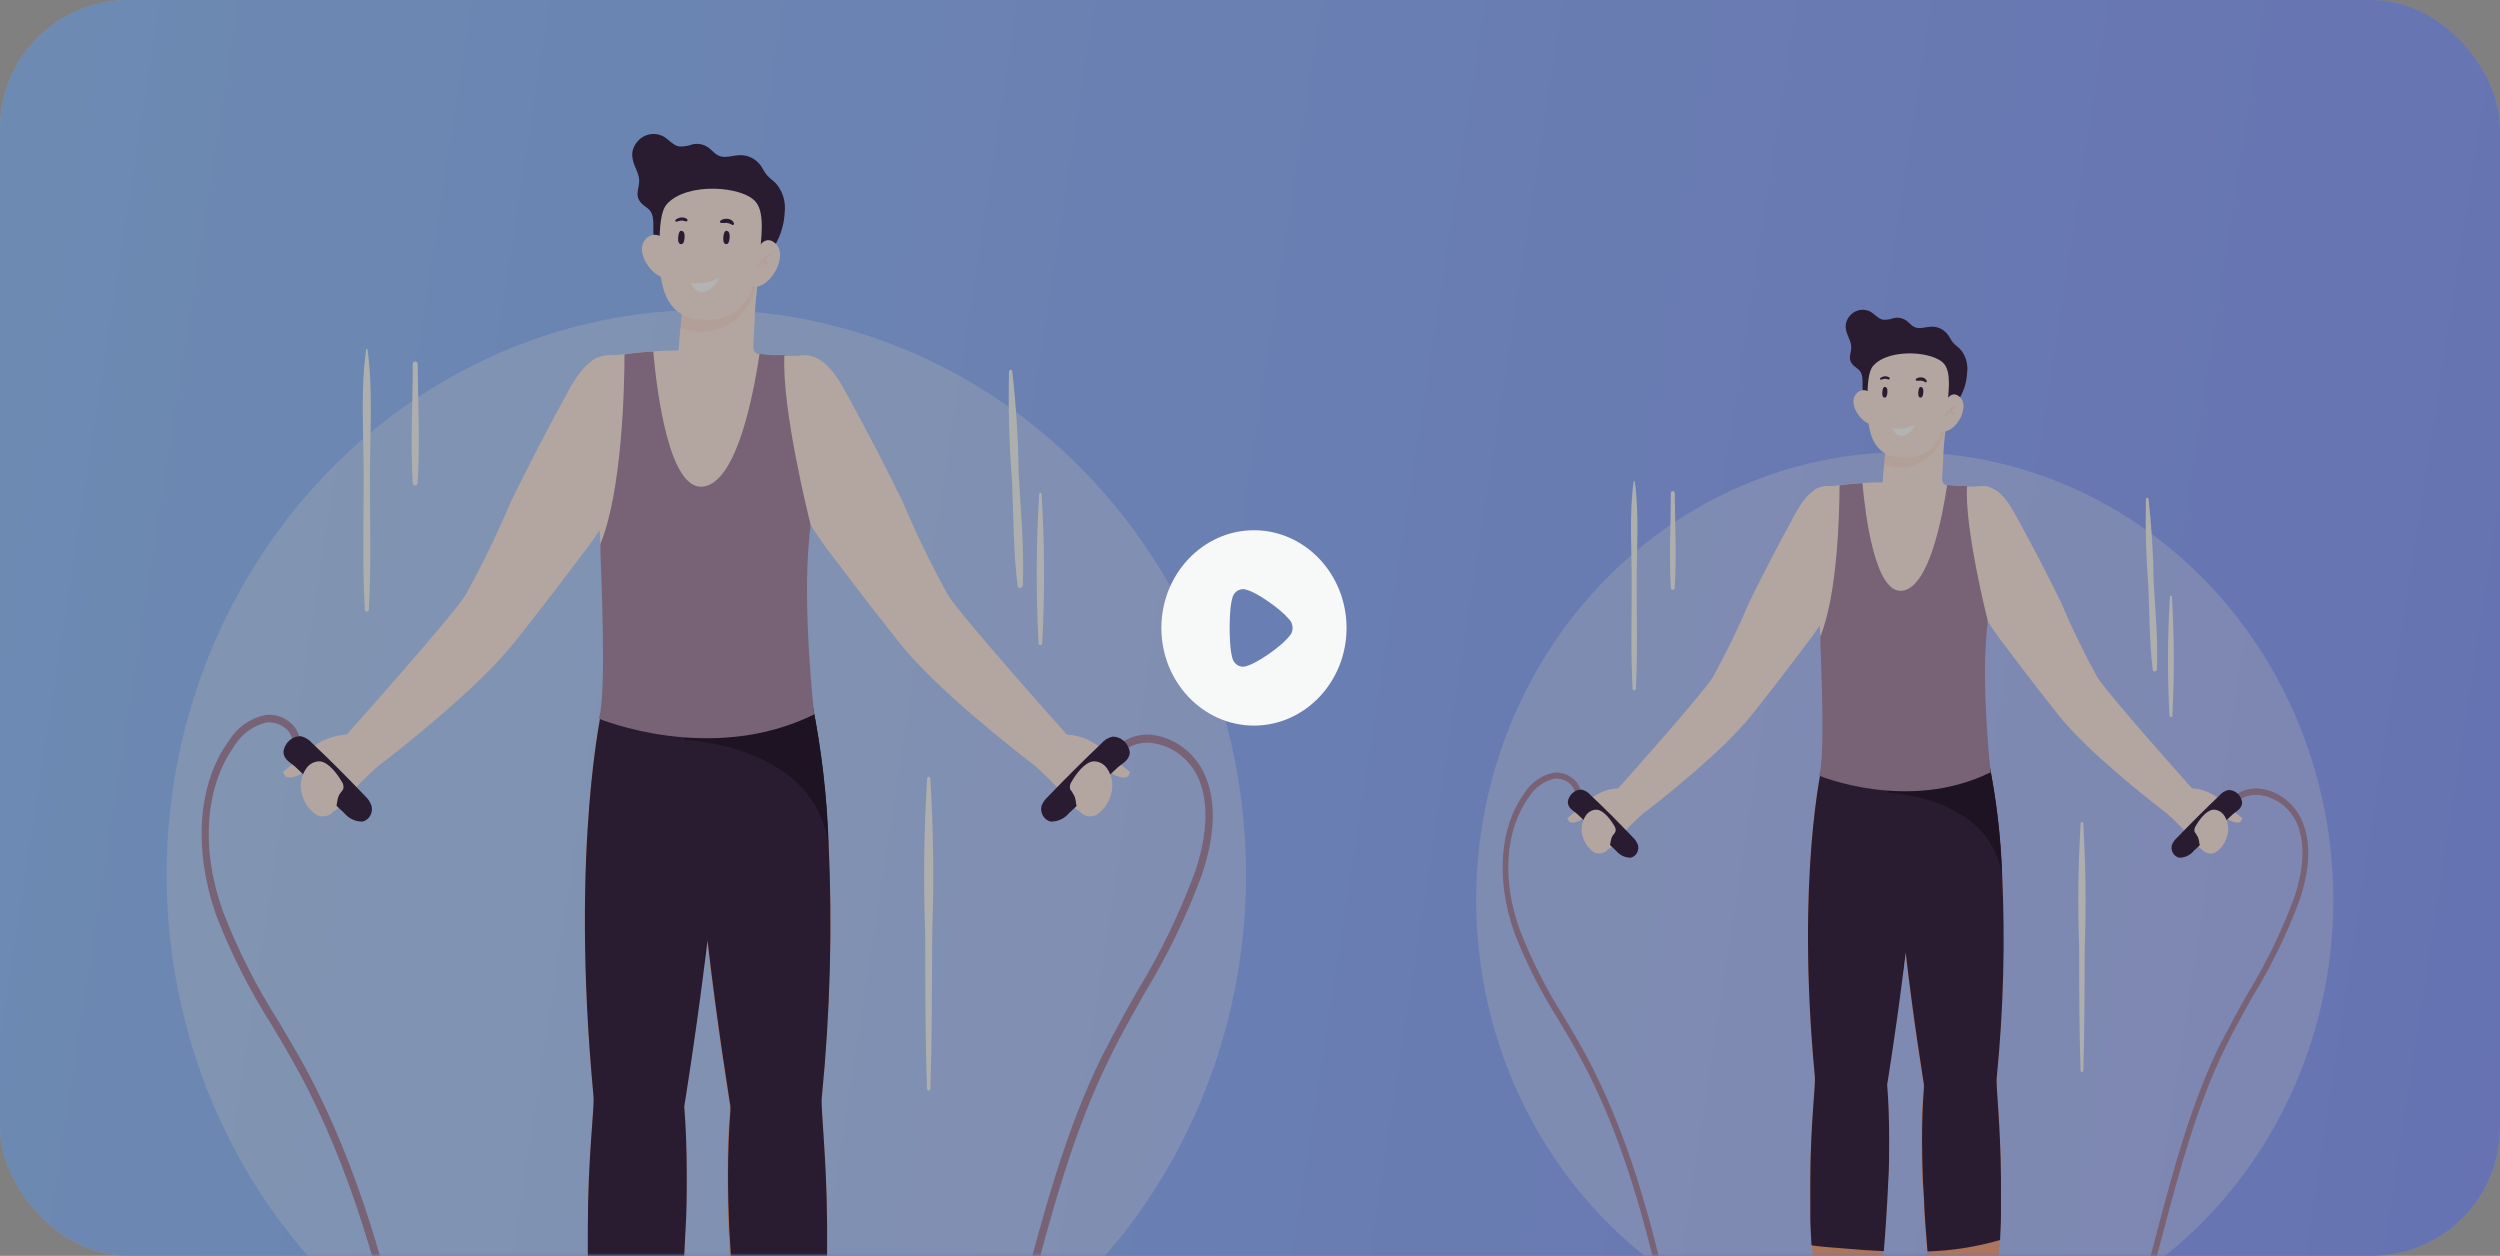 <svg width="428" height="215" viewBox="0 0 428 215" fill="none" xmlns="http://www.w3.org/2000/svg">
<rect x="0" y="0" width="428" height="215" fill="#808080" stroke="none"/>
<rect width="428" height="215" rx="22" fill="url(#paint0_linear_909_3158)"/>
<mask id="mask0_909_3158" style="mask-type:alpha" maskUnits="userSpaceOnUse" x="0" y="0" width="428" height="215">
<rect width="428" height="215" rx="22" fill="white"/>
</mask>
<g mask="url(#mask0_909_3158)">
<ellipse opacity="0.3" cx="120.927" cy="149.783" rx="92.394" ry="96.75" fill="white"/>
<path d="M118.241 282.599C114.321 282.607 110.413 282.17 106.582 281.298C99.886 279.849 93.579 276.856 88.115 272.533C82.651 268.21 78.165 262.665 74.982 256.298C72.455 250.342 70.579 244.103 69.388 237.702L69.113 236.483C65.187 218.88 60.241 200.265 51.114 183.446C49.642 180.74 48.033 178.033 46.482 175.43C42.731 169.535 39.555 163.257 37.002 156.69C33.077 145.43 33.803 134.232 39.161 126.855C39.867 125.71 40.786 124.725 41.861 123.962C42.937 123.199 44.149 122.672 45.422 122.413C46.199 122.315 46.986 122.385 47.736 122.619C48.485 122.854 49.181 123.248 49.78 123.777C50.247 124.169 50.63 124.661 50.904 125.22C51.178 125.779 51.337 126.393 51.37 127.021H50.094C50.063 126.583 49.946 126.156 49.75 125.768C49.554 125.381 49.283 125.04 48.956 124.769C48.489 124.361 47.951 124.056 47.371 123.872C46.791 123.687 46.182 123.627 45.58 123.694C43.368 124.225 41.436 125.63 40.182 127.62C35.098 134.665 34.294 145.347 38.219 156.174C40.75 162.693 43.907 168.924 47.64 174.769C49.191 177.393 50.8 180.099 52.292 182.826C61.439 199.769 66.444 218.488 70.369 236.194L70.644 237.413C71.81 243.708 73.654 249.843 76.14 255.698C79.233 261.886 83.594 267.274 88.906 271.472C94.218 275.67 100.349 278.574 106.857 279.975C120.016 282.72 133.67 280.772 145.66 274.438C150.461 272.186 154.796 268.964 158.418 264.955C162.103 260.26 164.943 254.896 166.799 249.128C170.077 240.079 172.687 230.533 175.043 221.339C178.674 207.62 182.423 193.426 188.782 180.574C190.745 176.814 192.708 173.116 194.788 169.541C198.684 163.126 201.971 156.324 204.602 149.231C206.859 142.496 206.957 136.835 204.916 132.703C204.199 131.325 203.204 130.129 202 129.201C200.796 128.273 199.412 127.634 197.948 127.331C196.926 127.076 195.861 127.076 194.839 127.331C193.817 127.586 192.865 128.088 192.06 128.798L191.216 127.785C192.163 126.932 193.286 126.324 194.495 126.008C195.705 125.693 196.968 125.678 198.184 125.967C199.845 126.328 201.41 127.071 202.767 128.142C204.125 129.214 205.24 130.587 206.035 132.165C208.253 136.711 208.154 142.62 205.779 149.727C203.121 156.909 199.781 163.79 195.809 170.265C193.846 173.839 191.687 177.517 189.92 181.236C183.64 193.963 179.91 208.095 176.299 221.731C173.845 230.988 171.314 240.554 167.996 249.645C166.099 255.572 163.185 261.083 159.4 265.905C155.658 270.042 151.184 273.369 146.23 275.698C137.506 280.168 127.943 282.526 118.241 282.599Z" fill="#AB8DA8"/>
<path d="M132.647 42.021C133.662 40.325 134.243 38.382 134.335 36.38C134.446 35.481 134.368 34.568 134.107 33.704C133.846 32.84 133.408 32.047 132.824 31.38C132.333 30.884 131.725 30.492 131.273 29.955C130.822 29.417 130.606 28.86 130.233 28.343C129.829 27.789 129.308 27.34 128.713 27.032C128.117 26.724 127.462 26.564 126.798 26.566C125.444 26.566 124.011 27.227 122.873 26.566C122.166 26.194 121.695 25.451 120.91 25.037C120.171 24.641 119.323 24.532 118.515 24.727C117.809 24.986 117.064 25.106 116.317 25.079C115.257 24.913 114.531 23.922 113.589 23.364C113.104 23.103 112.572 22.957 112.028 22.936C111.485 22.915 110.943 23.019 110.442 23.242C109.941 23.464 109.492 23.799 109.127 24.224C108.762 24.648 108.489 25.151 108.329 25.698C108.201 26.22 108.201 26.768 108.329 27.289C108.545 28.55 109.369 29.562 109.428 30.822C109.487 32.083 108.76 33.178 109.428 34.293C110.095 35.409 111.076 35.45 111.548 36.504C112.176 37.93 111.548 39.789 112.117 41.318C112.411 42.289 112.568 43.674 113.432 44.293C114.629 45.161 117.24 44.438 118.672 44.293L124.227 43.818C126.68 43.57 129.703 43.818 131.921 42.537C132.189 42.409 132.434 42.234 132.647 42.021Z" fill="#3B2645"/>
<path d="M113.805 41.112C113.61 40.83 113.355 40.601 113.06 40.443C112.765 40.285 112.438 40.202 112.107 40.202C111.776 40.202 111.45 40.285 111.155 40.443C110.86 40.601 110.604 40.83 110.409 41.112C108.702 43.178 111.587 47.31 113.805 47.558C113.934 45.411 113.934 43.258 113.805 41.112Z" fill="#FFEDE5"/>
<path d="M141.382 75.719C140.864 79.199 140.17 82.648 139.301 86.05C139.164 86.69 139.046 87.31 138.967 87.909C138.889 88.508 138.81 88.963 138.712 89.727C138.712 89.872 138.712 90.037 138.712 90.182C138.712 90.678 138.575 91.194 138.516 91.752L136.043 116.029C120.675 120.471 104.639 116.029 104.639 116.029C104.639 116.029 104.639 115.719 104.639 115.12C104.384 112.372 103.599 103.632 102.814 93.777C102.814 93.777 102.814 93.632 102.814 93.57C102.821 93.419 102.821 93.267 102.814 93.116C102.48 88.984 102.166 84.603 101.911 80.43C101.44 73.178 101.145 66.484 101.204 62.331C101.204 60.802 104.6 60.967 106.916 60.636C108.623 60.389 110.37 60.223 111.881 60.141C113.393 60.058 114.531 60.017 115.297 60.017H116.16C116.16 60.017 116.357 57.641 116.357 57.62L116.886 51.793C117.144 51.863 117.407 51.912 117.672 51.938C118.157 52.034 118.65 52.089 119.144 52.103C119.791 52.103 120.4 52.103 120.969 52.103L121.813 52H122.304C122.853 51.897 123.383 51.773 123.874 51.628C124.365 51.483 124.522 51.422 124.836 51.318C126.27 50.834 127.631 50.139 128.879 49.252L129.056 49.128L129.389 48.859L129.625 48.674C129.625 48.963 129.625 49.087 129.625 49.211C129.468 50.574 129.291 52.31 129.213 54.025C129.213 55.223 129.095 56.401 129.056 57.413C129.016 58.426 128.702 59.893 129.389 60.409C129.634 60.554 129.899 60.659 130.174 60.719C131.252 60.898 132.342 60.974 133.432 60.946C133.766 60.946 134.1 60.946 134.433 60.946C135.27 60.895 136.109 60.895 136.946 60.946C137.531 60.944 138.11 61.066 138.649 61.304C139.189 61.542 139.677 61.891 140.086 62.331C140.595 63.106 140.918 63.999 141.028 64.934L141.264 66.628C141.637 69.643 141.677 72.694 141.382 75.719Z" fill="#FFEDE5"/>
<path d="M129.546 48.529C129.281 50.007 128.707 51.406 127.867 52.623C127.027 53.841 125.941 54.847 124.688 55.57C123.434 56.293 122.044 56.715 120.617 56.805C119.19 56.895 117.762 56.651 116.435 56.091L116.808 51.814C119.031 52.265 121.32 52.205 123.519 51.638C125.717 51.071 127.773 50.011 129.546 48.529Z" fill="#E0855C" fill-opacity="0.1"/>
<path d="M114.197 34.913C113.059 36.153 112.961 38.921 112.882 41.979C112.588 51.277 115.237 54.169 119.732 54.686C124.227 55.202 128.957 53.364 129.919 44.769C130.41 40.45 130.92 36.504 129.428 34.624C127.289 31.855 117.652 31.111 114.197 34.913Z" fill="#FFEDE5"/>
<path d="M129.252 43.508C129.252 43.508 130.626 39.665 132.804 41.711C134.983 43.756 131.98 49.562 128.643 49.128C128.683 49.128 128.231 44.831 129.252 43.508Z" fill="#FFEDE5"/>
<path d="M131.843 43.467C131.328 43.636 130.866 43.951 130.508 44.376C130.103 44.732 129.775 45.176 129.547 45.678C129.547 45.822 129.684 45.926 129.782 45.822C130.059 45.534 130.321 45.23 130.567 44.913C130.746 45.121 130.968 45.283 131.215 45.388C131.411 45.388 131.568 45.202 131.49 45.037C131.354 44.818 131.173 44.635 130.96 44.5C131.326 44.253 131.674 43.977 132 43.673C132.006 43.649 132.007 43.623 132.001 43.597C131.996 43.572 131.986 43.549 131.971 43.529C131.955 43.509 131.936 43.493 131.914 43.482C131.892 43.471 131.867 43.466 131.843 43.467Z" fill="#E0855C" fill-opacity="0.1"/>
<path d="M116.749 41.773C116.749 41.773 115.984 42.062 116.101 40.636C116.219 39.211 116.749 39.541 116.749 39.541C116.749 39.541 117.279 39.541 117.2 40.657C117.122 41.773 116.749 41.773 116.749 41.773Z" fill="#3B2645"/>
<path d="M124.463 41.773C124.463 41.773 123.717 42.062 123.835 40.636C123.953 39.211 124.463 39.541 124.463 39.541C124.463 39.541 124.993 39.541 124.914 40.657C124.836 41.773 124.463 41.773 124.463 41.773Z" fill="#3B2645"/>
<path d="M117.574 37.455C117.266 37.271 116.91 37.194 116.558 37.234C116.205 37.275 115.874 37.432 115.611 37.682C115.598 37.71 115.592 37.741 115.593 37.773C115.594 37.804 115.603 37.835 115.619 37.862C115.635 37.889 115.657 37.911 115.683 37.926C115.709 37.942 115.738 37.95 115.768 37.95C116.043 37.95 116.279 37.785 116.553 37.764C116.841 37.75 117.129 37.799 117.397 37.909C117.652 37.992 117.829 37.578 117.574 37.455Z" fill="#3B2645"/>
<path d="M125.621 38.157C125.307 37.331 123.953 37.269 123.364 37.765C123.335 37.788 123.312 37.818 123.296 37.852C123.28 37.886 123.272 37.923 123.272 37.961C123.272 37.999 123.28 38.036 123.296 38.07C123.312 38.104 123.335 38.134 123.364 38.157C123.716 38.188 124.071 38.188 124.424 38.157C124.709 38.206 124.986 38.296 125.248 38.426C125.282 38.478 125.334 38.514 125.393 38.525C125.452 38.537 125.513 38.523 125.562 38.488C125.611 38.452 125.645 38.397 125.656 38.335C125.667 38.273 125.655 38.209 125.621 38.157Z" fill="#3B2645"/>
<path d="M118.299 48.425C119.955 48.654 121.638 48.351 123.128 47.558C122.905 48.109 122.575 48.605 122.159 49.014C121.744 49.423 121.251 49.737 120.714 49.934C119.006 50.429 118.299 48.425 118.299 48.425Z" fill="white"/>
<path d="M108.388 62.31C112.902 65.636 113.314 72.103 111.116 77.269C109.624 80.719 106.857 83.136 105.228 86.401C103.53 89.567 101.559 92.562 99.34 95.347C94.472 101.855 89.84 107.744 88.054 109.975C81.91 117.702 68.995 127.909 64.344 131.463C63.284 132.289 62.656 132.744 62.656 132.744C62.656 132.744 58.2 130.285 59.378 125.74C59.378 125.74 77.043 105.988 79.653 101.959C82.538 96.722 85.159 91.329 87.504 85.802C90.514 79.672 93.647 73.625 96.906 67.661C98.397 64.913 100.301 61.463 103.579 60.843C104.902 60.687 106.237 60.984 107.387 61.69C107.734 61.871 108.069 62.078 108.388 62.31Z" fill="#FFEDE5"/>
<path d="M59.378 125.761C59.861 125.721 60.347 125.721 60.83 125.761C60.83 125.761 65.07 128.24 64.344 131.463C64.344 131.463 63.892 131.897 63.186 132.558C62.479 133.219 61.714 134.004 60.791 134.996C59.869 135.988 57.769 139.128 56.866 138.86C56.655 138.778 56.471 138.635 56.336 138.446L54.51 136.38C53.49 135.182 51.782 133.157 53.078 131.566C52.135 132.165 49.937 133.632 48.858 132.93L48.406 132.165C48.406 132.165 51.645 129.624 52.979 128.364C54.78 126.775 57.03 125.859 59.378 125.761Z" fill="#FFEDE5"/>
<path d="M113.746 93.963C113.739 94.073 113.739 94.183 113.746 94.293C113.746 94.293 113.922 94.293 113.883 94.293L113.746 93.963Z" fill="#D6BED3"/>
<path d="M121.028 160.926C119.222 176.153 117.102 189.397 117.102 189.397C117.397 193.074 117.534 197.062 117.534 201.153C117.534 209.169 117.024 217.682 116.376 225.182C115.552 234.748 114.413 242.888 113.923 246.979V247.496C114.649 274.624 107.308 278.219 103.873 272.289C100.438 266.359 103.873 248.88 103.873 248.88C103.884 248.722 103.884 248.563 103.873 248.405C102.428 240.287 101.465 232.083 100.988 223.839C99.81 203.88 101.832 190.223 101.597 187.744C97.494 144.355 103.226 120.43 103.226 120.43C104.12 116.953 105.736 113.729 107.956 110.988C112.137 106.236 117.161 107.434 120.321 113.24C120.653 113.835 120.955 114.449 121.224 115.079C122.512 118.413 123.242 121.957 123.383 125.554C123.697 134.541 122.5 148.405 121.028 160.926Z" fill="#F5A784"/>
<path d="M141.303 222.785C140.846 231.2 139.889 239.578 138.437 247.867L138.261 248.88C138.261 248.88 141.696 266.421 138.261 272.289C134.826 278.156 127.564 274.727 128.211 247.867C128.211 247.743 128.211 247.619 128.211 247.516C127.662 243.632 126.563 235.223 125.699 225.264C125.032 217.702 124.521 209.231 124.521 201.214C124.521 197.082 124.678 193.115 124.973 189.417C124.973 189.417 122.794 176.173 121.047 160.966C119.575 148.425 118.358 134.562 118.869 125.657C119.016 122.059 119.753 118.515 121.047 115.181C121.304 114.532 121.606 113.904 121.95 113.301C125.581 106.669 131.627 106.091 136.082 113.57C137.358 115.738 138.361 118.072 139.065 120.512C139.065 120.512 144.797 144.376 140.695 187.826C140.4 190.264 142.343 203.446 141.303 222.785Z" fill="#F5A784"/>
<path d="M58.907 139.169C59.298 139.646 59.784 140.026 60.33 140.283C60.876 140.54 61.469 140.668 62.067 140.657C62.341 140.59 62.599 140.465 62.826 140.289C63.053 140.114 63.243 139.893 63.386 139.638C63.53 139.383 63.622 139.1 63.658 138.806C63.695 138.513 63.674 138.214 63.598 137.929C63.37 137.301 62.999 136.741 62.518 136.297C59.555 133.198 56.512 130.099 53.431 127.227C52.916 126.616 52.228 126.196 51.468 126.029C50.762 126.028 50.078 126.292 49.539 126.772C49 127.253 48.64 127.919 48.524 128.653C48.524 129.975 49.603 130.471 50.487 131.215C53.274 133.818 56.061 136.545 58.907 139.169Z" fill="#3B2645"/>
<path d="M58.474 135.513C58.597 135.38 58.696 135.226 58.769 135.058C58.819 134.845 58.822 134.622 58.777 134.407C58.733 134.192 58.643 133.991 58.514 133.818C57.788 132.558 56.296 130.533 54.824 130.347C54.338 130.321 53.854 130.43 53.42 130.662C52.986 130.894 52.617 131.241 52.351 131.67C51.91 132.337 51.63 133.106 51.534 133.912C51.439 134.719 51.53 135.537 51.801 136.298C52.232 137.666 53.117 138.825 54.294 139.562C54.881 139.824 55.542 139.837 56.138 139.598C56.734 139.36 57.22 138.888 57.493 138.281C57.788 137.517 57.689 136.587 58.16 135.946C58.25 135.79 58.355 135.645 58.474 135.513Z" fill="#FFEDE5"/>
<path d="M133.59 62.31C129.056 65.636 128.643 72.103 130.861 77.268C132.333 80.719 135.101 83.136 136.75 86.401C138.461 89.558 140.431 92.551 142.638 95.347C147.506 101.855 152.157 107.744 153.924 109.975C160.087 117.744 173.002 127.909 177.653 131.463L179.361 132.744C179.361 132.744 183.797 130.285 182.619 125.739C182.619 125.739 164.954 105.987 162.344 101.958C159.451 96.726 156.83 91.333 154.493 85.802C151.47 79.603 148.35 73.632 145.072 67.661C143.58 64.913 141.696 61.463 138.398 60.843C137.076 60.688 135.741 60.985 134.591 61.69C134.243 61.87 133.908 62.077 133.59 62.31Z" fill="#FFEDE5"/>
<path d="M182.599 125.76C182.109 125.722 181.617 125.722 181.127 125.76C181.127 125.76 176.888 128.24 177.614 131.463C177.614 131.463 178.085 131.897 178.772 132.558C179.459 133.219 180.264 134.004 181.167 134.996C182.07 135.988 184.209 139.128 185.092 138.859C185.3 138.772 185.482 138.63 185.622 138.446L187.428 136.38C188.468 135.182 190.156 133.157 188.88 131.566C189.803 132.165 192.001 133.632 193.1 132.93L193.473 132.165C193.473 132.165 190.235 129.624 188.88 128.364C187.114 126.795 184.908 125.88 182.599 125.76Z" fill="#FFEDE5"/>
<path d="M183.051 139.169C182.66 139.646 182.174 140.026 181.628 140.283C181.082 140.54 180.489 140.668 179.891 140.657C179.613 140.594 179.351 140.473 179.12 140.3C178.888 140.127 178.693 139.906 178.546 139.65C178.399 139.395 178.303 139.11 178.265 138.814C178.226 138.518 178.245 138.217 178.321 137.929C178.565 137.329 178.942 136.798 179.42 136.38C182.39 133.281 185.426 130.257 188.527 127.31C189.039 126.695 189.729 126.274 190.49 126.111C191.194 126.112 191.875 126.376 192.411 126.857C192.947 127.338 193.302 128.004 193.414 128.735C193.414 130.058 192.354 130.553 191.452 131.297C188.684 133.818 185.897 136.545 183.051 139.169Z" fill="#3B2645"/>
<path d="M183.502 135.513C183.368 135.386 183.261 135.231 183.188 135.058C183.147 134.843 183.15 134.621 183.197 134.407C183.245 134.193 183.335 133.992 183.463 133.818C184.17 132.558 185.661 130.533 187.133 130.347C187.619 130.321 188.103 130.43 188.537 130.662C188.971 130.894 189.34 131.241 189.606 131.67C190.042 132.34 190.314 133.112 190.4 133.919C190.486 134.726 190.382 135.543 190.097 136.298C189.679 137.673 188.791 138.837 187.604 139.562C187.017 139.824 186.356 139.837 185.76 139.598C185.164 139.36 184.679 138.888 184.405 138.281C184.13 137.517 184.228 136.587 183.738 135.946L183.502 135.513Z" fill="#FFEDE5"/>
<path d="M141.597 209.541V211.608C141.597 212.992 141.597 214.417 141.597 215.884V217.558C141.597 219.252 141.48 221.008 141.401 222.806C136.319 224.282 131.087 225.107 125.817 225.265C125.601 222.951 125.169 216.794 125.149 216.112C125.149 214.707 124.855 210.74 124.835 210.203C124.718 207.186 124.639 204.17 124.639 201.215C124.639 197.372 124.777 193.612 125.051 190.12C125.051 189.872 125.051 189.645 125.051 189.417C125.051 189.19 122.873 176.194 121.126 160.967C120.93 162.579 120.733 164.19 120.537 165.74C118.888 178.839 117.141 189.417 117.141 189.417C117.436 193.095 117.573 197.083 117.573 201.174C117.573 204.294 117.573 207.372 117.357 210.636C117.357 211.174 116.965 218.075 116.906 218.736C116.769 220.946 116.592 223.116 116.415 225.203C113.667 225.079 110.959 224.893 108.27 224.645C106.15 224.459 103.481 224.335 100.89 223.942C100.772 222.083 100.694 220.306 100.635 218.57C100.635 218.136 100.635 217.703 100.635 217.269C100.635 215.368 100.635 213.57 100.635 211.835V210.471C100.635 197.951 101.793 189.707 101.616 187.744C97.514 144.356 103.245 120.43 103.245 120.43C104.14 116.953 105.755 113.729 107.975 110.988C109.658 111.262 111.309 111.719 112.902 112.351C115.329 113.019 117.834 113.318 120.341 113.24H122.146C124.325 113.24 126.504 112.971 128.663 112.909H130.115C132.185 112.877 134.252 113.085 136.278 113.529C137.489 115.721 138.426 118.068 139.065 120.513C140.651 128.311 141.584 136.241 141.853 144.211C142.517 158.759 142.13 173.34 140.694 187.827C140.459 189.665 141.499 197.537 141.597 209.541Z" fill="#3B2645"/>
<path d="M62.931 59.851C62.931 59.727 62.695 59.727 62.675 59.851C61.694 66.897 62.263 74.314 62.263 81.525C62.263 89.148 62.028 96.835 62.46 104.438C62.478 104.519 62.522 104.591 62.584 104.643C62.647 104.695 62.724 104.723 62.803 104.723C62.882 104.723 62.959 104.695 63.022 104.643C63.084 104.591 63.128 104.519 63.147 104.438C63.559 96.835 63.323 89.148 63.323 81.525C63.323 74.479 63.892 66.959 62.931 59.851Z" fill="#F7F8F8"/>
<path d="M71.507 62.248C71.487 62.147 71.433 62.056 71.356 61.991C71.28 61.925 71.184 61.89 71.085 61.89C70.987 61.89 70.891 61.925 70.814 61.991C70.738 62.056 70.684 62.147 70.663 62.248C70.663 69.025 70.251 75.926 70.663 82.682C70.663 82.797 70.707 82.907 70.784 82.989C70.862 83.07 70.966 83.116 71.076 83.116C71.185 83.116 71.29 83.07 71.367 82.989C71.444 82.907 71.488 82.797 71.488 82.682C71.939 75.926 71.547 69.025 71.507 62.248Z" fill="#F7F8F8"/>
<path d="M159.263 133.198C159.247 133.137 159.212 133.083 159.164 133.045C159.116 133.006 159.058 132.985 158.998 132.985C158.937 132.985 158.879 133.006 158.831 133.045C158.783 133.083 158.749 133.137 158.733 133.198C158.18 142.07 158.068 150.967 158.399 159.851C158.399 168.735 158.399 177.599 158.713 186.483C158.73 186.549 158.767 186.608 158.818 186.649C158.87 186.691 158.933 186.714 158.998 186.714C159.063 186.714 159.126 186.691 159.177 186.649C159.229 186.608 159.266 186.549 159.282 186.483C159.557 177.599 159.557 168.735 159.596 159.851C159.917 150.966 159.806 142.07 159.263 133.198Z" fill="#F7F8F8"/>
<path d="M174.395 81.236C174.334 75.324 173.967 69.42 173.296 63.55C173.296 63.199 172.766 63.302 172.746 63.55C172.595 69.898 172.772 76.251 173.276 82.579C173.532 88.467 173.473 94.5 174.218 100.327C174.218 100.864 175.082 100.699 175.102 100.203C175.376 93.901 174.748 87.475 174.395 81.236Z" fill="#F7F8F8"/>
<path d="M178.321 84.521C178.307 84.475 178.28 84.434 178.242 84.406C178.205 84.377 178.161 84.361 178.115 84.361C178.069 84.361 178.024 84.377 177.987 84.406C177.95 84.434 177.922 84.475 177.908 84.521C177.388 93.01 177.349 101.523 177.791 110.017C177.779 110.068 177.778 110.122 177.788 110.175C177.799 110.227 177.821 110.276 177.852 110.318C177.883 110.36 177.923 110.394 177.968 110.417C178.014 110.44 178.064 110.453 178.115 110.453C178.165 110.453 178.215 110.44 178.261 110.417C178.306 110.394 178.346 110.36 178.377 110.318C178.409 110.276 178.43 110.227 178.441 110.175C178.451 110.122 178.451 110.068 178.438 110.017C178.88 101.523 178.841 93.01 178.321 84.521Z" fill="#F7F8F8"/>
<path d="M120.439 165.719C120.469 164.11 120.667 162.51 121.028 160.946C120.832 162.558 120.635 164.169 120.439 165.719Z" fill="#291B30"/>
<path d="M141.794 144.211C139.144 127.454 117.259 126.669 117.259 126.669C115.905 119.769 124.738 117.702 124.738 117.702L129.9 113.012C131.969 112.98 134.036 113.188 136.063 113.632C137.341 115.78 138.351 118.092 139.066 120.512C140.619 128.315 141.532 136.243 141.794 144.211Z" fill="#291B30"/>
<path d="M139.38 122.31C121.715 131.049 102.519 123.033 102.519 123.033C103.913 118.901 102.873 97.826 102.775 93.818C102.775 93.818 102.775 93.673 102.775 93.611C102.782 93.46 102.782 93.308 102.775 93.157C106.484 84.107 106.896 66.669 106.916 60.678C108.584 60.409 110.331 60.264 111.842 60.182C112.431 66.876 114.531 84.045 120.38 83.302C126.229 82.558 129.017 67.268 130.037 60.574C131.113 60.764 132.205 60.84 133.295 60.801C133.629 60.801 133.963 60.801 134.296 60.801C133.786 69.954 138.614 89.19 138.752 89.727C138.752 89.872 138.752 90.037 138.752 90.182C138.752 90.677 138.614 91.194 138.556 91.752C138.556 91.752 138.556 91.979 138.556 92.103C137.319 103.756 139.38 122.31 139.38 122.31Z" fill="#AB8DA8"/>
<ellipse opacity="0.3" cx="326.095" cy="154.083" rx="73.371" ry="76.683" fill="white"/>
<path d="M323.955 259.933C320.832 259.939 317.717 259.591 314.665 258.896C309.33 257.742 304.305 255.357 299.951 251.912C295.597 248.468 292.023 244.049 289.486 238.976C287.473 234.23 285.978 229.26 285.029 224.159L284.81 223.188C281.682 209.162 277.741 194.329 270.469 180.929C269.296 178.772 268.014 176.615 266.778 174.541C263.789 169.844 261.259 164.842 259.225 159.61C256.097 150.637 256.676 141.715 260.945 135.838C261.507 134.924 262.239 134.14 263.096 133.532C263.954 132.924 264.919 132.504 265.934 132.298C266.552 132.219 267.18 132.275 267.777 132.462C268.374 132.649 268.928 132.963 269.406 133.385C269.778 133.697 270.083 134.089 270.302 134.534C270.52 134.98 270.646 135.469 270.672 135.969H269.656C269.631 135.62 269.538 135.28 269.382 134.971C269.226 134.662 269.01 134.391 268.749 134.175C268.378 133.85 267.948 133.607 267.486 133.46C267.024 133.313 266.539 133.265 266.059 133.319C264.297 133.741 262.757 134.861 261.758 136.447C257.708 142.06 257.067 150.572 260.194 159.198C262.211 164.393 264.726 169.357 267.701 174.014C268.937 176.105 270.219 178.262 271.408 180.435C278.695 193.934 282.683 208.849 285.811 222.958L286.03 223.929C286.959 228.945 288.428 233.833 290.409 238.498C292.874 243.429 296.348 247.721 300.581 251.067C304.813 254.412 309.699 256.726 314.884 257.842C325.37 260.029 336.249 258.477 345.802 253.43C349.628 251.635 353.082 249.068 355.968 245.874C358.904 242.133 361.167 237.859 362.646 233.263C365.257 226.053 367.337 218.447 369.214 211.121C372.107 200.19 375.094 188.88 380.161 178.64C381.725 175.644 383.289 172.697 384.947 169.849C388.051 164.738 390.67 159.318 392.767 153.667C394.565 148.3 394.643 143.789 393.017 140.496C392.446 139.398 391.652 138.446 390.693 137.706C389.734 136.967 388.632 136.458 387.465 136.216C386.65 136.013 385.802 136.013 384.988 136.216C384.173 136.419 383.415 136.819 382.773 137.385L382.101 136.578C382.855 135.899 383.75 135.414 384.714 135.162C385.678 134.911 386.684 134.9 387.653 135.13C388.976 135.417 390.224 136.009 391.305 136.863C392.386 137.717 393.275 138.811 393.908 140.068C395.675 143.69 395.597 148.398 393.705 154.062C391.587 159.784 388.925 165.266 385.76 170.425C384.196 173.274 382.476 176.204 381.069 179.167C376.064 189.308 373.093 200.569 370.215 211.434C368.26 218.809 366.243 226.431 363.6 233.675C362.088 238.398 359.766 242.789 356.75 246.631C353.769 249.927 350.204 252.578 346.256 254.434C339.305 257.996 331.685 259.875 323.955 259.933Z" fill="#AB8DA8"/>
<path d="M335.434 68.242C336.242 66.891 336.706 65.343 336.779 63.748C336.867 63.031 336.805 62.303 336.597 61.615C336.389 60.927 336.04 60.295 335.575 59.764C335.184 59.369 334.699 59.056 334.339 58.628C333.979 58.2 333.807 57.755 333.51 57.344C333.188 56.902 332.774 56.545 332.299 56.299C331.824 56.054 331.302 55.927 330.773 55.928C329.694 55.928 328.553 56.455 327.646 55.928C327.083 55.632 326.707 55.039 326.082 54.71C325.493 54.394 324.817 54.307 324.174 54.463C323.611 54.669 323.017 54.764 322.422 54.743C321.578 54.611 320.999 53.821 320.248 53.376C319.862 53.169 319.438 53.052 319.005 53.036C318.572 53.019 318.14 53.102 317.741 53.279C317.342 53.456 316.984 53.724 316.693 54.062C316.402 54.4 316.185 54.801 316.057 55.237C315.955 55.652 315.955 56.089 316.057 56.504C316.229 57.508 316.886 58.315 316.933 59.319C316.98 60.324 316.401 61.196 316.933 62.085C317.465 62.974 318.246 63.007 318.622 63.847C319.122 64.983 318.622 66.464 319.075 67.682C319.31 68.456 319.435 69.559 320.123 70.053C321.077 70.744 323.157 70.168 324.299 70.053L328.725 69.674C330.679 69.477 333.088 69.674 334.855 68.654C335.069 68.552 335.264 68.412 335.434 68.242Z" fill="#3B2645"/>
<path d="M320.42 67.517C320.265 67.293 320.062 67.11 319.826 66.984C319.591 66.858 319.331 66.793 319.068 66.793C318.804 66.793 318.544 66.858 318.309 66.984C318.073 67.11 317.87 67.293 317.715 67.517C316.354 69.164 318.653 72.456 320.42 72.654C320.523 70.943 320.523 69.228 320.42 67.517Z" fill="#FFEDE5"/>
<path d="M342.393 95.092C341.981 97.865 341.428 100.613 340.736 103.324C340.626 103.834 340.532 104.328 340.47 104.805C340.407 105.283 340.345 105.645 340.266 106.254C340.266 106.369 340.266 106.501 340.266 106.616C340.266 107.011 340.157 107.423 340.11 107.867L338.139 127.211C325.894 130.75 313.117 127.211 313.117 127.211C313.117 127.211 313.117 126.964 313.117 126.487C312.914 124.297 312.288 117.333 311.663 109.481C311.663 109.481 311.663 109.365 311.663 109.316C311.669 109.195 311.669 109.074 311.663 108.954C311.397 105.661 311.146 102.171 310.943 98.846C310.568 93.067 310.333 87.734 310.38 84.424C310.38 83.206 313.086 83.338 314.931 83.075C316.292 82.877 317.684 82.745 318.888 82.68C320.092 82.614 320.999 82.581 321.609 82.581H322.297C322.297 82.581 322.453 80.688 322.453 80.671L322.876 76.029C323.081 76.084 323.29 76.123 323.501 76.144C323.888 76.22 324.281 76.264 324.674 76.275C325.19 76.275 325.675 76.275 326.129 76.275L326.801 76.193H327.192C327.63 76.111 328.052 76.012 328.443 75.897C328.834 75.782 328.959 75.732 329.21 75.65C330.352 75.265 331.437 74.71 332.431 74.004L332.572 73.905L332.838 73.691L333.025 73.543C333.025 73.773 333.025 73.872 333.025 73.971C332.9 75.057 332.76 76.44 332.697 77.806C332.697 78.761 332.603 79.7 332.572 80.506C332.541 81.313 332.29 82.482 332.838 82.894C333.033 83.009 333.244 83.092 333.463 83.14C334.322 83.283 335.191 83.344 336.059 83.322C336.325 83.322 336.591 83.322 336.857 83.322C337.524 83.281 338.192 83.281 338.859 83.322C339.325 83.32 339.786 83.417 340.216 83.606C340.646 83.796 341.035 84.074 341.361 84.424C341.766 85.042 342.024 85.754 342.112 86.499L342.299 87.849C342.597 90.251 342.629 92.682 342.393 95.092Z" fill="#FFEDE5"/>
<path d="M332.963 73.427C332.752 74.606 332.295 75.72 331.625 76.69C330.956 77.66 330.091 78.462 329.092 79.038C328.093 79.614 326.985 79.95 325.848 80.022C324.711 80.094 323.573 79.899 322.516 79.453L322.813 76.045C324.584 76.405 326.408 76.357 328.16 75.905C329.912 75.453 331.55 74.608 332.963 73.427Z" fill="#E0855C" fill-opacity="0.1"/>
<path d="M320.733 62.579C319.826 63.566 319.748 65.772 319.685 68.209C319.451 75.617 321.562 77.922 325.143 78.334C328.724 78.745 332.493 77.28 333.26 70.431C333.651 66.991 334.057 63.846 332.869 62.348C331.164 60.142 323.485 59.55 320.733 62.579Z" fill="#FFEDE5"/>
<path d="M332.728 69.427C332.728 69.427 333.823 66.365 335.559 67.995C337.295 69.625 334.902 74.251 332.243 73.905C332.275 73.905 331.915 70.481 332.728 69.427Z" fill="#FFEDE5"/>
<path d="M334.793 69.394C334.382 69.529 334.015 69.78 333.729 70.118C333.406 70.403 333.145 70.756 332.963 71.156C332.963 71.271 333.073 71.353 333.151 71.271C333.371 71.041 333.58 70.799 333.776 70.546C333.919 70.712 334.095 70.841 334.292 70.925C334.449 70.925 334.574 70.777 334.511 70.645C334.403 70.471 334.259 70.325 334.089 70.217C334.381 70.02 334.658 69.8 334.918 69.559C334.923 69.539 334.923 69.518 334.919 69.498C334.915 69.478 334.907 69.459 334.895 69.444C334.882 69.427 334.867 69.415 334.849 69.406C334.832 69.398 334.812 69.394 334.793 69.394Z" fill="#E0855C" fill-opacity="0.1"/>
<path d="M322.766 68.044C322.766 68.044 322.156 68.275 322.25 67.139C322.344 66.003 322.766 66.266 322.766 66.266C322.766 66.266 323.189 66.266 323.126 67.155C323.064 68.044 322.766 68.044 322.766 68.044Z" fill="#3B2645"/>
<path d="M328.913 68.044C328.913 68.044 328.318 68.275 328.412 67.139C328.506 66.003 328.913 66.266 328.913 66.266C328.913 66.266 329.335 66.266 329.272 67.155C329.21 68.044 328.913 68.044 328.913 68.044Z" fill="#3B2645"/>
<path d="M323.424 64.604C323.178 64.457 322.895 64.396 322.614 64.428C322.333 64.461 322.069 64.586 321.86 64.785C321.849 64.807 321.844 64.832 321.845 64.857C321.846 64.882 321.853 64.907 321.866 64.928C321.878 64.95 321.896 64.967 321.917 64.98C321.938 64.992 321.961 64.999 321.985 64.999C322.204 64.999 322.391 64.867 322.61 64.851C322.84 64.839 323.069 64.878 323.283 64.966C323.486 65.032 323.627 64.703 323.424 64.604Z" fill="#3B2645"/>
<path d="M329.835 65.163C329.585 64.505 328.506 64.456 328.037 64.851C328.014 64.869 327.996 64.893 327.983 64.92C327.97 64.947 327.964 64.977 327.964 65.007C327.964 65.037 327.97 65.067 327.983 65.094C327.996 65.121 328.014 65.145 328.037 65.163C328.318 65.188 328.6 65.188 328.881 65.163C329.109 65.202 329.33 65.274 329.538 65.377C329.565 65.419 329.606 65.447 329.653 65.457C329.7 65.466 329.749 65.455 329.788 65.427C329.828 65.398 329.855 65.355 329.864 65.305C329.872 65.256 329.862 65.205 329.835 65.163Z" fill="#3B2645"/>
<path d="M324.002 73.345C325.321 73.527 326.662 73.286 327.849 72.654C327.671 73.093 327.408 73.488 327.077 73.814C326.746 74.141 326.354 74.39 325.925 74.547C324.565 74.942 324.002 73.345 324.002 73.345Z" fill="white"/>
<path d="M316.104 84.408C319.701 87.059 320.03 92.211 318.278 96.327C317.089 99.076 314.884 101.002 313.586 103.603C312.234 106.126 310.663 108.512 308.895 110.732C305.016 115.918 301.325 120.609 299.902 122.387C295.007 128.544 284.717 136.677 281.01 139.508C280.166 140.167 279.665 140.529 279.665 140.529C279.665 140.529 276.115 138.57 277.053 134.948C277.053 134.948 291.129 119.21 293.209 116C295.507 111.827 297.595 107.53 299.464 103.126C301.862 98.242 304.359 93.424 306.955 88.672C308.144 86.482 309.661 83.733 312.273 83.239C313.327 83.115 314.391 83.351 315.307 83.914C315.583 84.059 315.85 84.224 316.104 84.408Z" fill="#FFEDE5"/>
<path d="M277.053 134.965C277.439 134.934 277.826 134.934 278.211 134.965C278.211 134.965 281.589 136.941 281.01 139.509C281.01 139.509 280.65 139.854 280.087 140.381C279.524 140.908 278.914 141.534 278.179 142.324C277.444 143.114 275.771 145.616 275.052 145.402C274.884 145.337 274.737 145.223 274.629 145.073L273.175 143.427C272.362 142.472 271.001 140.859 272.033 139.591C271.283 140.068 269.531 141.237 268.671 140.678L268.311 140.068C268.311 140.068 270.892 138.044 271.955 137.039C273.39 135.773 275.183 135.044 277.053 134.965Z" fill="#FFEDE5"/>
<path d="M320.373 109.629C320.368 109.717 320.368 109.805 320.373 109.892C320.373 109.892 320.515 109.892 320.483 109.892L320.373 109.629Z" fill="#D6BED3"/>
<path d="M326.175 162.985C324.737 175.117 323.048 185.67 323.048 185.67C323.282 188.6 323.392 191.778 323.392 195.037C323.392 201.425 322.985 208.207 322.469 214.183C321.812 221.805 320.905 228.292 320.514 231.551V231.963C321.093 253.578 315.244 256.443 312.507 251.718C309.77 246.993 312.507 233.066 312.507 233.066C312.516 232.94 312.516 232.813 312.507 232.687C311.355 226.219 310.588 219.682 310.208 213.113C309.27 197.21 310.88 186.329 310.693 184.353C307.424 149.781 311.991 130.718 311.991 130.718C312.704 127.948 313.991 125.378 315.76 123.194C319.091 119.408 323.095 120.363 325.612 124.989C325.877 125.463 326.117 125.952 326.332 126.454C327.358 129.111 327.94 131.935 328.052 134.801C328.302 141.962 327.348 153.008 326.175 162.985Z" fill="#F5A784"/>
<path d="M342.331 212.273C341.967 218.978 341.204 225.653 340.047 232.259L339.907 233.065C339.907 233.065 342.643 247.042 339.907 251.717C337.17 256.393 331.383 253.66 331.899 232.259C331.899 232.16 331.899 232.061 331.899 231.979C331.461 228.884 330.586 222.183 329.898 214.248C329.366 208.223 328.959 201.473 328.959 195.086C328.959 191.793 329.084 188.633 329.319 185.686C329.319 185.686 327.583 175.133 326.191 163.017C325.018 153.024 324.049 141.978 324.455 134.882C324.572 132.015 325.159 129.192 326.191 126.536C326.396 126.018 326.636 125.518 326.91 125.037C329.804 119.753 334.621 119.292 338.171 125.251C339.188 126.979 339.987 128.838 340.548 130.783C340.548 130.783 345.114 149.797 341.846 184.418C341.611 186.361 343.159 196.864 342.331 212.273Z" fill="#F5A784"/>
<path d="M276.678 145.649C276.99 146.029 277.377 146.332 277.812 146.536C278.247 146.741 278.719 146.843 279.196 146.834C279.414 146.781 279.62 146.681 279.801 146.542C279.981 146.402 280.133 146.225 280.247 146.022C280.361 145.819 280.435 145.594 280.464 145.36C280.493 145.126 280.477 144.888 280.416 144.661C280.234 144.16 279.939 143.714 279.556 143.361C277.194 140.891 274.77 138.422 272.315 136.134C271.904 135.647 271.356 135.312 270.751 135.179C270.188 135.178 269.643 135.388 269.214 135.771C268.784 136.154 268.498 136.685 268.405 137.269C268.405 138.323 269.265 138.718 269.969 139.311C272.19 141.385 274.41 143.558 276.678 145.649Z" fill="#3B2645"/>
<path d="M276.334 142.736C276.431 142.63 276.51 142.507 276.568 142.373C276.608 142.203 276.61 142.026 276.575 141.855C276.54 141.684 276.468 141.523 276.365 141.386C275.786 140.381 274.598 138.768 273.425 138.62C273.037 138.599 272.652 138.686 272.306 138.87C271.96 139.055 271.667 139.332 271.454 139.674C271.103 140.205 270.88 140.818 270.804 141.461C270.727 142.103 270.8 142.755 271.016 143.361C271.359 144.452 272.065 145.375 273.002 145.962C273.47 146.171 273.997 146.181 274.472 145.991C274.947 145.801 275.334 145.425 275.552 144.942C275.786 144.332 275.708 143.592 276.083 143.081C276.154 142.957 276.238 142.841 276.334 142.736Z" fill="#FFEDE5"/>
<path d="M336.185 84.408C332.572 87.058 332.244 92.211 334.011 96.327C335.184 99.076 337.389 101.002 338.703 103.603C340.066 106.119 341.636 108.504 343.394 110.732C347.273 115.918 350.979 120.609 352.387 122.387C357.297 128.577 367.588 136.677 371.294 139.508L372.655 140.529C372.655 140.529 376.189 138.57 375.251 134.948C375.251 134.948 361.176 119.21 359.096 116C356.791 111.831 354.703 107.533 352.84 103.126C350.432 98.187 347.945 93.43 345.333 88.672C344.145 86.482 342.644 83.733 340.016 83.239C338.962 83.116 337.899 83.352 336.982 83.914C336.705 84.058 336.439 84.223 336.185 84.408Z" fill="#FFEDE5"/>
<path d="M375.235 134.965C374.845 134.934 374.453 134.934 374.063 134.965C374.063 134.965 370.685 136.94 371.263 139.509C371.263 139.509 371.639 139.854 372.186 140.381C372.733 140.908 373.374 141.533 374.094 142.324C374.813 143.114 376.518 145.616 377.222 145.402C377.387 145.333 377.532 145.219 377.644 145.073L379.083 143.427C379.912 142.472 381.257 140.858 380.24 139.591C380.975 140.068 382.727 141.237 383.602 140.677L383.9 140.068C383.9 140.068 381.319 138.043 380.24 137.039C378.833 135.789 377.075 135.06 375.235 134.965Z" fill="#FFEDE5"/>
<path d="M375.595 145.649C375.284 146.029 374.897 146.332 374.461 146.537C374.026 146.742 373.554 146.843 373.077 146.835C372.856 146.785 372.647 146.688 372.463 146.55C372.279 146.412 372.123 146.236 372.006 146.033C371.889 145.829 371.812 145.603 371.781 145.367C371.75 145.131 371.766 144.891 371.826 144.662C372.021 144.183 372.321 143.76 372.702 143.427C375.069 140.958 377.487 138.549 379.958 136.2C380.367 135.71 380.916 135.375 381.522 135.245C382.083 135.245 382.626 135.456 383.053 135.839C383.48 136.222 383.763 136.753 383.853 137.336C383.853 138.389 383.008 138.785 382.289 139.377C380.084 141.386 377.863 143.559 375.595 145.649Z" fill="#3B2645"/>
<path d="M375.955 142.736C375.848 142.635 375.763 142.511 375.704 142.373C375.671 142.202 375.674 142.025 375.712 141.854C375.749 141.684 375.822 141.524 375.923 141.386C376.486 140.381 377.675 138.768 378.848 138.62C379.235 138.599 379.621 138.686 379.967 138.87C380.312 139.055 380.606 139.332 380.818 139.674C381.165 140.208 381.383 140.823 381.451 141.466C381.519 142.109 381.436 142.76 381.209 143.361C380.877 144.457 380.169 145.384 379.223 145.962C378.755 146.171 378.229 146.181 377.754 145.991C377.279 145.801 376.892 145.425 376.674 144.942C376.455 144.332 376.533 143.592 376.142 143.081L375.955 142.736Z" fill="#FFEDE5"/>
<path d="M342.565 201.721V203.367C342.565 204.47 342.565 205.606 342.565 206.775V208.108C342.565 209.458 342.471 210.858 342.409 212.29C338.359 213.466 334.19 214.123 329.991 214.249C329.819 212.405 329.475 207.499 329.46 206.956C329.46 205.836 329.225 202.676 329.209 202.248C329.116 199.844 329.053 197.441 329.053 195.086C329.053 192.024 329.162 189.028 329.381 186.246C329.381 186.048 329.381 185.867 329.381 185.686C329.381 185.505 327.645 175.15 326.254 163.017C326.097 164.301 325.941 165.585 325.784 166.82C324.471 177.257 323.079 185.686 323.079 185.686C323.313 188.617 323.423 191.794 323.423 195.053C323.423 197.539 323.423 199.992 323.251 202.593C323.251 203.021 322.938 208.52 322.891 209.047C322.782 210.808 322.641 212.537 322.5 214.199C320.311 214.101 318.153 213.953 316.01 213.755C314.321 213.607 312.194 213.508 310.13 213.195C310.036 211.714 309.973 210.298 309.926 208.915C309.926 208.569 309.926 208.224 309.926 207.878C309.926 206.363 309.926 204.931 309.926 203.548V202.462C309.926 192.485 310.849 185.917 310.708 184.353C307.44 149.781 312.006 130.718 312.006 130.718C312.719 127.947 314.007 125.378 315.775 123.194C317.116 123.413 318.432 123.777 319.701 124.281C321.634 124.812 323.63 125.051 325.628 124.989H327.067C328.803 124.989 330.539 124.775 332.259 124.725H333.416C335.065 124.699 336.712 124.865 338.327 125.219C339.292 126.965 340.038 128.836 340.548 130.783C341.811 136.997 342.554 143.316 342.768 149.666C343.298 161.258 342.99 172.876 341.846 184.419C341.658 185.884 342.487 192.156 342.565 201.721Z" fill="#3B2645"/>
<path d="M279.884 82.449C279.884 82.35 279.697 82.35 279.681 82.449C278.899 88.063 279.353 93.973 279.353 99.718C279.353 105.793 279.165 111.917 279.509 117.975C279.524 118.04 279.559 118.098 279.608 118.139C279.658 118.18 279.719 118.202 279.783 118.202C279.846 118.202 279.907 118.18 279.957 118.139C280.006 118.098 280.042 118.04 280.056 117.975C280.385 111.917 280.197 105.793 280.197 99.718C280.197 94.105 280.651 88.112 279.884 82.449Z" fill="#F7F8F8"/>
<path d="M286.718 84.359C286.701 84.278 286.659 84.205 286.598 84.153C286.537 84.102 286.46 84.073 286.382 84.073C286.303 84.073 286.227 84.102 286.166 84.153C286.105 84.205 286.062 84.278 286.046 84.359C286.046 89.758 285.717 95.257 286.046 100.64C286.046 100.732 286.08 100.82 286.142 100.885C286.203 100.949 286.287 100.986 286.374 100.986C286.461 100.986 286.545 100.949 286.606 100.885C286.668 100.82 286.702 100.732 286.702 100.64C287.062 95.257 286.749 89.758 286.718 84.359Z" fill="#F7F8F8"/>
<path d="M356.641 140.891C356.628 140.843 356.6 140.8 356.562 140.769C356.524 140.739 356.478 140.722 356.43 140.722C356.382 140.722 356.335 140.739 356.297 140.769C356.259 140.8 356.231 140.843 356.218 140.891C355.778 147.961 355.689 155.049 355.953 162.128C355.953 169.207 355.953 176.27 356.203 183.348C356.216 183.401 356.246 183.448 356.287 183.481C356.328 183.514 356.378 183.532 356.43 183.532C356.481 183.532 356.532 183.514 356.573 183.481C356.614 183.448 356.643 183.401 356.656 183.348C356.875 176.27 356.875 169.207 356.907 162.128C357.162 155.049 357.073 147.961 356.641 140.891Z" fill="#F7F8F8"/>
<path d="M368.698 99.488C368.649 94.778 368.357 90.073 367.822 85.396C367.822 85.116 367.4 85.199 367.385 85.396C367.264 90.454 367.405 95.516 367.807 100.558C368.01 105.25 367.963 110.057 368.557 114.7C368.557 115.128 369.246 114.996 369.261 114.601C369.48 109.58 368.98 104.46 368.698 99.488Z" fill="#F7F8F8"/>
<path d="M371.826 102.106C371.815 102.069 371.793 102.037 371.764 102.014C371.734 101.991 371.698 101.979 371.662 101.979C371.625 101.979 371.589 101.991 371.56 102.014C371.53 102.037 371.508 102.069 371.498 102.106C371.083 108.87 371.052 115.653 371.404 122.421C371.394 122.462 371.393 122.505 371.402 122.547C371.41 122.588 371.427 122.627 371.452 122.661C371.477 122.694 371.509 122.721 371.545 122.74C371.582 122.758 371.621 122.768 371.662 122.768C371.702 122.768 371.742 122.758 371.778 122.74C371.814 122.721 371.846 122.694 371.871 122.661C371.896 122.627 371.913 122.588 371.922 122.547C371.93 122.505 371.929 122.462 371.92 122.421C372.272 115.653 372.24 108.87 371.826 102.106Z" fill="#F7F8F8"/>
<path d="M325.706 166.804C325.73 165.522 325.888 164.246 326.176 163.001C326.019 164.285 325.863 165.569 325.706 166.804Z" fill="#291B30"/>
<path d="M342.722 149.666C340.61 136.315 323.173 135.689 323.173 135.689C322.094 130.191 329.131 128.544 329.131 128.544L333.244 124.807C334.894 124.781 336.54 124.947 338.155 125.301C339.174 127.012 339.978 128.855 340.548 130.783C341.785 137 342.513 143.318 342.722 149.666Z" fill="#291B30"/>
<path d="M340.798 132.216C326.723 139.179 311.428 132.792 311.428 132.792C312.539 129.499 311.71 112.708 311.632 109.514C311.632 109.514 311.632 109.399 311.632 109.349C311.638 109.229 311.638 109.108 311.632 108.987C314.587 101.776 314.916 87.882 314.931 83.108C316.261 82.894 317.653 82.778 318.857 82.713C319.326 88.046 320.999 101.727 325.66 101.134C330.32 100.542 332.541 88.359 333.354 83.025C334.212 83.177 335.081 83.237 335.95 83.207C336.216 83.207 336.482 83.207 336.748 83.207C336.341 90.499 340.188 105.826 340.298 106.254C340.298 106.369 340.298 106.501 340.298 106.616C340.298 107.011 340.188 107.423 340.142 107.868C340.142 107.868 340.142 108.049 340.142 108.147C339.156 117.432 340.798 132.216 340.798 132.216Z" fill="#AB8DA8"/>
</g>
<rect opacity="0.3" width="428" height="215" rx="22" fill="black"/>
<path fill-rule="evenodd" clip-rule="evenodd" d="M198.828 107.51C198.828 98.28 205.942 90.778 214.679 90.778C223.416 90.778 230.531 98.28 230.531 107.51C230.531 116.72 223.416 124.222 214.679 124.222C205.942 124.222 198.828 116.72 198.828 107.51ZM220.494 109.202C220.662 109.025 220.876 108.75 220.922 108.686C221.167 108.347 221.289 107.928 221.289 107.51C221.289 107.04 221.152 106.605 220.892 106.25C220.87 106.227 220.829 106.179 220.774 106.117C220.672 106 220.526 105.832 220.387 105.685C219.132 104.265 215.858 101.942 214.144 101.232C213.884 101.121 213.226 100.877 212.874 100.861C212.537 100.861 212.216 100.942 211.91 101.103C211.527 101.329 211.221 101.684 211.053 102.103C210.946 102.394 210.778 103.265 210.778 103.281C210.609 104.233 210.517 105.782 210.517 107.492C210.517 109.123 210.609 110.606 210.747 111.574C210.751 111.578 210.764 111.647 210.784 111.754C210.847 112.081 210.976 112.763 211.114 113.042C211.451 113.719 212.109 114.139 212.813 114.139H212.874C213.333 114.123 214.297 113.703 214.297 113.687C215.919 112.977 219.117 110.767 220.402 109.299L220.494 109.202Z" fill="#F7F8F8"/>
<defs>
<linearGradient id="paint0_linear_909_3158" x1="428" y1="215" x2="-132.55" y2="128.652" gradientUnits="userSpaceOnUse">
<stop stop-color="#92A3FD"/>
<stop offset="1" stop-color="#9DCEFF"/>
</linearGradient>
</defs>
</svg>
